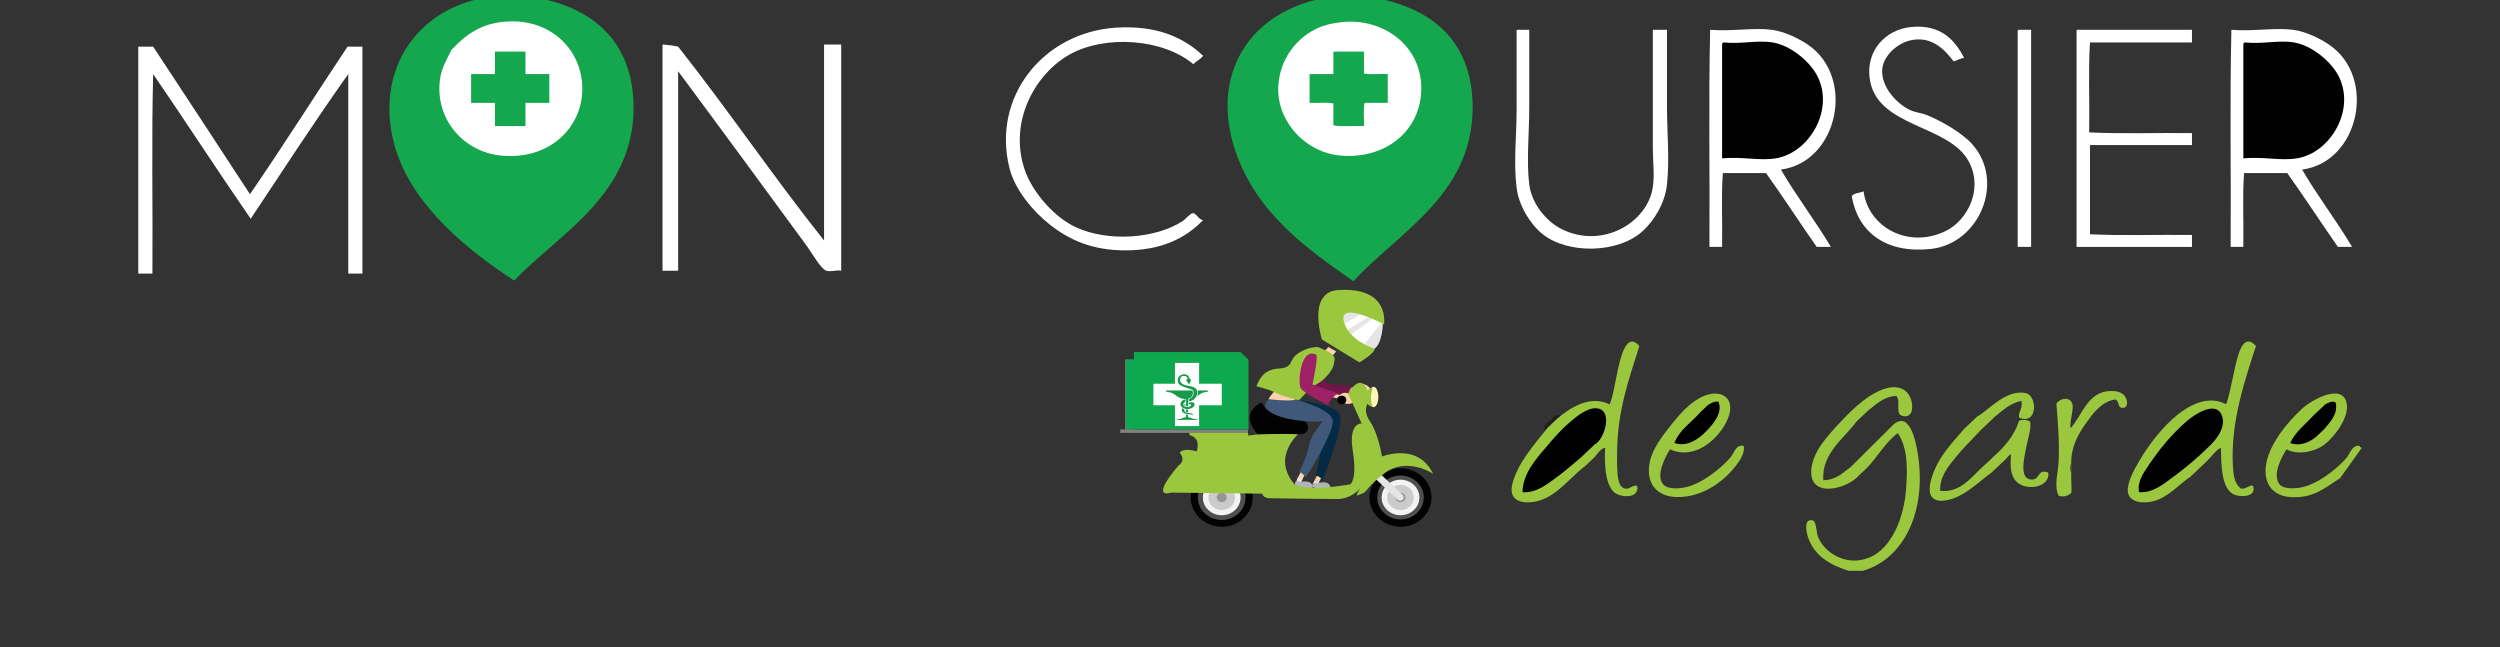 <?xml version="1.0" encoding="utf-8"?>
<!-- Generator: Adobe Illustrator 13.0.0, SVG Export Plug-In . SVG Version: 6.00 Build 14948)  -->
<!DOCTYPE svg PUBLIC "-//W3C//DTD SVG 1.1//EN" "http://www.w3.org/Graphics/SVG/1.1/DTD/svg11.dtd">
<svg version="1.1" id="Layer_1" xmlns="http://www.w3.org/2000/svg" xmlns:xlink="http://www.w3.org/1999/xlink" x="0px" y="0px"
	 width="186.643px" height="48.307px" viewBox="0 0 186.643 48.307" enable-background="new 0 0 186.643 48.307"
	 xml:space="preserve">
<rect x="0" y="0" width="186.643" height="48.307" fill="#333333" stroke="none"/>
<g>
	<path fill="#9AC73E" d="M163.531,35.59c-0.803,0.533-1.687,1.564-2.779,1.835c-0.841,0.206-1.786,0.047-1.889-0.682
		c-0.096-0.646,0.446-1.648,0.834-2.31c0.954-1.628,2.964-4.257,5.059-4.51c0.613-0.074,1.093,0.071,1.443,0.264
		c0.219-0.598,0.384-1.497,0.612-2.518c0.221-0.976,0.591-2.966,1.612-1.835c-0.81,2.498-1.897,5.628-1.724,8.912
		c0.04,0.695,0.109,1.38,0.609,1.732c0.4,0.057,0.635-0.312,0.894-0.209c0.331,0.868-1.067,0.907-1.557,0.576
		c-0.81-0.543-0.818-2.191-0.834-3.411c-0.353,0.13-0.724,0.682-1.056,0.998"/>
	<g>
		<path fill="#9AC73E" d="M176.32,33.438c-0.083-0.026-0.134-0.077-0.169-0.156c-0.578-0.06-0.699,0.608-0.998,0.943
			c-0.731,0.819-2.255,2.06-3.614,2.205c-0.584,0.06-1.167,0.019-1.39-0.314c-0.513-0.767,0.236-2.064,0.558-2.571
			c0.828,0.455,2.093,0.189,2.775-0.315c0.767-0.563,1.873-2.002,1.724-3.04c-0.234-1.649-2.554-0.39-3.332,0.315
			c-1.176,1.062-2.601,2.857-2.724,4.406c-0.105,1.295,0.598,2.13,1.889,2.201c1.673,0.092,2.463-0.646,3.668-1.417"/>
		<path fill="#010101" d="M172.704,31.028c-0.596,0.662-1.33,1.193-1.723,2.045c0.77,0.294,1.518-0.113,1.941-0.47l0.613-0.58
			c0.403-0.512,1.044-1.077,0.834-1.988c-0.255-0.137-0.594,0.05-0.774,0.157L172.704,31.028z"/>
		<path fill="#231F20" d="M118.002,34.175c0.328-0.355,0.681-0.688,1.056-0.999"/>
		<path fill="#231F20" d="M119.057,33.177c-0.328,0.354-0.678,0.688-1.056,0.999"/>
		<path fill="none" stroke="#231F20" stroke-width="0.5" stroke-linecap="round" stroke-linejoin="round" d="M126.95,30.766
			c0.163-0.198,0.348-0.373,0.556-0.525"/>
		<path fill="none" stroke="#231F20" stroke-width="0.5" stroke-linecap="round" stroke-linejoin="round" d="M127.506,30.242
			c-0.161,0.196-0.348,0.371-0.556,0.525"/>
		<path fill="#9AC73E" d="M147.632,31.079c0.788-0.396,2.128-2.061,3.613-1.729c0.872,0.193,0.902,2.405-0.501,1.834
			c-0.111-0.391,0.296-0.68,0.168-1.259c-0.861,0.186-1.369,0.701-1.947,1.154l-1.11,1.052c-0.587,0.643-1.265,1.284-1.832,1.992
			c-0.542,0.669-1.235,1.468-1.171,2.518c1.604,0.192,2.449-1.215,3.395-1.995l0.552-0.522c0.827-0.743,1.574-1.558,1.945-2.727
			c0.289-0.085,0.666-0.066,0.834,0.103c0.075,0.57-0.226,1.386-0.389,2.309c-0.125,0.687-0.379,1.99,0.5,1.993
			c0.646,0.003,0.389-0.813,1.225-0.527c0.181,1.158-1.836,1.483-2.502,0.527c-0.368-0.531-0.321-1.239-0.278-1.887
			c-0.183,0.07-0.264,0.24-0.39,0.367l-1.058,0.994c-0.819,0.578-1.977,1.775-3.224,2.045c-2.376,0.519-1.131-2.258-0.556-3.144
			c0.564-0.869,1.136-1.464,1.724-2.153L147.632,31.079z"/>
		<path fill="#9AC73E" d="M124.672,33.546c-0.311,0.519-1.096,1.93-0.5,2.621c0.302,0.349,1.056,0.34,1.666,0.209
			c1.2-0.256,2.575-1.343,3.337-2.203c0.313-0.354,0.385-0.987,1-0.893c0.122,0.491-0.255,1.072-0.556,1.465
			c-0.812,1.06-2.42,2.431-4.504,2.362c-1.091-0.038-1.91-0.646-2.004-1.733c-0.113-1.367,0.738-2.481,1.504-3.462
			c0.785-1.006,1.599-1.95,2.611-2.357c1.332-0.537,2.374,0.211,1.783,1.678C128.477,32.544,126.695,34.442,124.672,33.546z"/>
		<path fill="#231F20" d="M154.636,34.593c0,0.229,0,0.455,0,0.682"/>
		<path fill="#9AC73E" d="M154.636,35.275c-0.035,0.536,0.056,1.13,0,1.523c-0.181,0.187-0.574,0.357-0.945,0.208
			c-0.357-0.726-0.042-1.678,0-2.571c0.069-1.46-0.061-2.972-0.167-4.298c0.236-0.337,0.707-0.469,1.001-0.264
			c0.511,0.357-0.06,1.441,0.057,2.099c0.863-0.941,1.278-2.764,3-2.782c0.29-0.003,0.728,0.035,1,0.316
			c0.234,0.238,0.382,0.944-0.109,0.944c-0.441,0-0.184-0.493-0.558-0.63c-1.08,0.185-1.707,1.104-2.224,1.836
			c-0.54,0.761-1.084,1.724-1.057,2.936"/>
		<path fill="#231F20" d="M154.636,34.593c-0.091,0.108-0.091,0.575,0,0.682"/>
		<path fill="#231F20" d="M120.727,33.915c0,0.276,0,0.557,0,0.834"/>
		<path fill="#231F20" d="M118.891,34.281c-0.163,0.195-0.349,0.371-0.558,0.524"/>
		<path fill="none" stroke="#231F20" stroke-width="0.5" stroke-linecap="round" stroke-linejoin="round" d="M115.554,31.918
			c0.219-0.251,0.462-0.475,0.724-0.683"/>
		<path fill="none" stroke="#231F20" stroke-width="0.5" stroke-linecap="round" stroke-linejoin="round" d="M115.554,31.918
			c0.268-0.204,0.508-0.432,0.724-0.683"/>
		<path fill="#9AC73E" d="M116.278,31.236c0.846-0.706,2.378-1.801,3.892-1.046c0.262-0.592,0.385-1.525,0.611-2.571
			c0.206-0.944,0.654-2.904,1.611-1.783c-0.781,2.477-1.664,4.86-1.665,8.078v0.834c0.027,0.704,0.047,1.628,0.609,1.732
			c0.353,0.065,0.526-0.302,0.893-0.209c0.183,0.973-1.207,0.876-1.667,0.524c-0.751-0.573-0.789-2.274-0.724-3.357
			c-0.363,0.022-0.645,0.581-0.946,0.842l-0.558,0.524c-1.109,0.793-2.204,2.453-3.886,2.674c-1.093,0.142-1.77-0.274-1.56-1.258
			c0.351-1.632,1.801-3.199,2.668-4.302"/>
		<path fill="#9AC73E" d="M139.515,30.608c0.592-0.435,1.063-0.989,2.06-1.048c0.399,0.445-0.214,1.472,0.61,1.52
			c0.537,0.031,0.688-0.56,0.502-1.204c-0.22-0.741-0.865-1.152-1.838-0.892c-1.211,0.326-2.335,1.342-3.39,2.464
			c-1.12,1.192-2.091,2.267-2.227,3.565c-0.229,2.238,2.65,1.529,3.561,0.473l0.558-0.525c0.824-0.833,1.376-1.919,2.333-2.623
			c0.773,1.111,0.723,2.799,0.611,4.248c-0.161,2.106-1.092,4.363-2.724,5.036c-1.727,0.714-3.361-0.359-3.836-1.521
			c-0.16-0.401-0.099-1.204-0.443-1.259c-0.67-0.113-0.425,0.976-0.277,1.364c0.514,1.353,1.635,1.974,3.001,2.41h1.055
			c2.889-0.82,4.677-4.104,4.171-8.286c-0.13-1.079-0.591-3.764-1.894-2.621l-3.168,3.146c-0.589,0.419-1.046,0.973-2.057,0.997
			c-0.142-1.985,1.54-3.113,2.502-4.405L139.515,30.608z"/>
		<g>
			<path fill="#14A74E" d="M37.676-0.345c-6.468,0.32-9.954,5.658-8.118,11.539c1.324,4.233,5.416,7.538,8.838,9.755
				c3.216-3.442,9.146-6.445,8.896-13.321c-0.175-4.855-3.43-7.453-8.449-7.972"/>
			<path fill="#14A74E" d="M100.325-0.345c-3.954,0.289-7.279,2.315-8.339,5.874c-1.018,3.423,0.413,7.073,2.224,9.493
				c1.955,2.605,4.622,4.425,6.838,5.979c3.232-3.592,8.912-6.414,8.896-13.006c-0.014-5.158-3.337-7.762-8.507-8.34"/>
			<path fill="#FFFFFF" d="M100.212,1.648c2.967-0.308,5.889,1.681,5.897,4.93c0.006,3.164-2.661,5.344-6.063,5.035
				c-2.514-0.231-4.513-2.386-4.615-4.72c-0.085-2.071,1.104-3.929,2.895-4.772C98.853,1.871,99.486,1.724,100.212,1.648z"/>
			<path fill="#FFFFFF" d="M33.727,3.694c1.148-1.205,2.428-2.142,4.669-2.096c3.09,0.057,5.297,2.495,5.06,5.453
				c-0.213,2.657-2.577,4.911-6.06,4.563c-2.76-0.276-4.9-2.665-4.558-5.613C32.946,5.088,33.303,4.539,33.727,3.694z"/>
			<path fill="#FFFFFF" d="M49.516,3.326c0.388,0.038,0.773,0.072,1.112,0.157c3.736,4.725,7.145,9.76,10.895,14.474
				c0-4.876,0-9.755,0-14.631c0.426,0,0.853,0,1.279,0c0,5.628,0,11.256,0,16.885c-0.29-0.083-0.762,0.109-1.112,0
				c-0.413-0.127-1.092-1.354-1.445-1.834c-3.159-4.304-6.514-8.883-9.617-13.057c0,4.965,0,9.929,0,14.894
				c-0.391,0-0.779,0-1.167,0c0-5.575,0-11.153,0-16.729C49.455,3.411,49.45,3.335,49.516,3.326z"/>
			<path fill="#FFFFFF" d="M166.59,2.226c1.648,0.132,3.229-0.181,4.613,0c0.921,0.118,1.976,0.633,2.669,1.101
				c3.596,2.423,2.282,8.764-2,9.334c1.06,1.849,2.649,3.933,3.726,5.769c-0.353,0-0.704,0-1.058,0
				c-1.274-1.821-2.487-3.702-3.781-5.507c-1.073,0-2.148,0-3.223,0c-0.132,1.732-0.019,3.69-0.055,5.507c-0.315,0-0.633,0-0.946,0
				C166.572,13.046,166.463,7.521,166.59,2.226z"/>
			<path fill="#FFFFFF" d="M155.084,2.226c2.855,0,5.708,0,8.562,0c0,0.314,0,0.629,0,0.943c-2.538,0-5.079,0-7.615,0
				c-0.132,2.133-0.021,4.494-0.058,6.714c2.446,0.125,5.134,0.019,7.673,0.054c0,0.297,0,0.595,0,0.891c-2.538,0-5.079,0-7.615,0
				c0,2.221,0,4.441,0,6.661c2.427,0.122,5.095,0.018,7.615,0.053c0,0.296,0,0.593,0,0.891c-2.871,0-5.742,0-8.616,0
				c0-5.348,0-10.698,0-16.047C155.022,2.307,155.019,2.233,155.084,2.226z"/>
			<path fill="#FFFFFF" d="M150.693,2.226c0.311,0,0.632,0,0.945,0c0,5.4,0,10.802,0,16.205c-0.338,0-0.669,0-1.003,0
				c0-5.35,0-10.699,0-16.048C150.633,2.307,150.626,2.233,150.693,2.226z"/>
			<path fill="#FFFFFF" d="M127.676,2.226c1.648,0.132,3.228-0.181,4.614,0c0.92,0.118,1.975,0.635,2.67,1.101
				c3.594,2.423,2.279,8.764-2,9.334c1.058,1.849,2.649,3.933,3.725,5.769c-0.353,0-0.703,0-1.056,0
				c-1.277-1.821-2.488-3.702-3.782-5.507c-1.071,0-2.154,0-3.224,0c-0.131,1.732-0.02,3.69-0.056,5.507c-0.318,0-0.629,0-0.945,0
				C127.659,13.046,127.55,7.521,127.676,2.226z"/>
			<path fill="#FFFFFF" d="M113.281,2.226c0.295,0,0.592,0,0.888,0c0,1.846,0,3.817,0,5.767c0,1.991-0.216,4.025,0,5.768
				c0.179,1.453,1.28,2.785,2.447,3.357c3.035,1.489,6.386-0.502,6.78-3.146c0.137-0.907,0-1.966,0-2.937c0-2.864,0-5.952,0-8.811
				c0.353,0,0.706,0,1.057,0c0,2.043,0,3.913,0,5.767c0,1.899,0.201,3.814,0,5.768c-0.149,1.458-0.999,2.735-1.777,3.462
				c-1.852,1.724-5.619,1.761-7.505,0.263c-0.935-0.744-1.784-2.141-1.945-3.463c-0.241-1.893,0-3.899,0-5.821
				c0-1.93,0-3.858,0-5.822C113.218,2.307,113.213,2.233,113.281,2.226z"/>
			<path fill="#FFFFFF" d="M89.82,4.164c-0.185,0.261-0.51,0.394-0.724,0.629c-2.274-1.909-6.569-2.205-9.227-0.733
				c-2.507,1.388-4.58,4.92-3.39,8.547c0.558,1.7,2.192,3.593,3.834,4.354c2.419,1.121,5.967,0.868,8.005-0.47
				c0.122-0.081,0.57-0.57,0.723-0.578c0.267-0.014,0.431,0.479,0.777,0.525c-1.363,1.402-3.185,2.261-5.834,2.254
				c-2.391-0.006-4.091-0.74-5.56-1.887c-1.312-1.022-2.654-2.639-3.058-4.248c-1.341-5.34,2.534-10.117,7.895-10.488
				C86.297,1.859,88.356,2.773,89.82,4.164z"/>
			<path fill="#FFFFFF" d="M146.635,4.322c-0.312,0.04-0.509,0.184-0.778,0.262c-0.687-0.906-1.673-1.921-3.223-1.573
				c-0.983,0.22-2.053,1.152-2.115,2.203c-0.069,1.326,1.109,2.531,2.059,2.991c0.393,0.19,0.842,0.221,1.223,0.367
				c1.093,0.425,2.697,1.354,3.448,2.203c2.48,2.798,0.516,7.432-3.113,7.813c-3.33,0.353-5.425-1.24-5.891-3.932
				c0.151-0.26,0.595-0.24,0.886-0.368c0.354,2.705,3.388,4.331,6.171,2.938c1.511-0.756,2.777-2.982,1.724-5.089
				c-1.456-2.898-6.997-2.557-7.45-6.346c-0.241-2.017,1.176-3.587,3.114-3.775C144.884,1.8,145.946,2.985,146.635,4.322z"/>
			<path fill="#FFFFFF" d="M10.323,20.424c0.352,0,0.705,0,1.056,0c0.038-4.948-0.075-10.035,0.056-14.895
				c2.451,3.579,4.819,7.236,7.282,10.803C21.126,12.715,23.492,9.055,26,5.529c0,4.965,0,9.93,0,14.895c0.351,0,0.704,0,1.056,0
				c0-5.646,0-11.292,0-16.939c-0.37,0-0.743,0-1.112,0c-2.441,3.657-4.793,7.399-7.282,11.013c-2.402-3.677-4.81-7.35-7.227-11.013
				c-0.371,0-0.742,0-1.112,0"/>
			<path fill="#14A74E" d="M99.55,3.851c0.759,0,1.515,0,2.278,0c0,0.542,0,1.084,0,1.626c0.483,0.123,1.201,0.017,1.779,0.053
				c0,0.717,0,1.434,0,2.15c-0.578,0-1.15,0-1.724,0c-0.132,0.473-0.021,1.17-0.056,1.731c-0.746-0.033-1.63,0.067-2.28-0.053
				c0-0.542,0-1.085,0-1.627c-0.483-0.122-1.202-0.017-1.779-0.053c0-0.717,0-1.432,0-2.149c0.596,0,1.186,0,1.779,0
				C99.55,4.97,99.55,4.41,99.55,3.851z"/>
			<path fill="#14A74E" d="M36.951,3.851c0.762,0,1.52,0,2.28,0c0,0.559,0,1.119,0,1.679c0.593,0,1.186,0,1.78,0
				c0,0.717,0,1.434,0,2.15c-0.593,0-1.188,0-1.78,0c0,0.577,0,1.153,0,1.731c-0.76,0-1.519,0-2.28,0c0-0.578,0-1.154,0-1.731
				c-0.592,0-1.185,0-1.779,0c0-0.717,0-1.433,0-2.15c0.594,0,1.186,0,1.779,0C36.951,4.97,36.951,4.41,36.951,3.851z"/>
			<path fill="#010101" d="M167.591,3.168c1.312,0.141,2.529-0.19,3.67,0c1.331,0.221,2.719,1.396,3.279,2.413
				c1.398,2.543-0.536,5.835-3.057,6.242c-1.233,0.198-2.505-0.145-4.001,0c0-2.834,0-5.665,0-8.498
				C167.48,3.236,167.523,3.192,167.591,3.168z"/>
			<path fill="#010101" d="M128.674,3.168c1.313,0.141,2.533-0.19,3.674,0c1.329,0.221,2.723,1.396,3.28,2.413
				c1.395,2.546-0.537,5.835-3.058,6.242c-1.231,0.198-2.503-0.145-4.002,0c0-2.834,0-5.665,0-8.498
				C128.566,3.236,128.61,3.192,128.674,3.168z"/>
		</g>
		<path fill="#010101" d="M164.254,33.963c-0.636,0.575-1.326,1.146-2.058,1.68c-0.671,0.49-1.438,1.167-2.502,1.103
			c-0.158-0.797,0.365-1.493,0.778-2.101c0.776-1.14,1.626-2.186,2.777-3.197c0.589-0.518,2.163-1.547,2.613-0.472
			c0.396,0.943-0.49,1.933-0.945,2.358L164.254,33.963z"/>
		<path fill="#010101" d="M127.506,30.242c0.216-0.13,0.41-0.278,0.78-0.263c0.364,0.788-0.365,1.668-0.89,2.204
			c-0.546,0.558-1.398,1.222-2.392,0.89c0.393-1.012,1.29-1.54,1.945-2.306"/>
		<path fill="#010101" d="M118.002,34.175c-0.62,0.515-1.251,1.081-1.946,1.573c-0.639,0.455-1.39,1.066-2.392,0.998
			c0.035-1.49,1.086-2.563,2.116-3.777c0.413-0.484,0.879-0.985,1.5-1.521c0.471-0.401,1.355-1.115,2.061-0.944
			c1.091,0.266,0.391,2.371-0.281,2.672"/>
		<g>
			<path fill="#020202" d="M106.873,37.141c0,1.203-1.035,2.183-2.313,2.183c-1.278,0-2.315-0.981-2.315-2.183
				c0-1.203,1.037-2.183,2.315-2.183C105.838,34.958,106.873,35.938,106.873,37.141"/>
			<path fill="#4F4F4F" d="M106.296,37.141c0,0.903-0.777,1.638-1.736,1.638s-1.737-0.734-1.737-1.638
				c0-0.905,0.778-1.64,1.737-1.64S106.296,36.238,106.296,37.141"/>
			<path fill="#F3F3F3" d="M105.968,37.141c0,0.735-0.63,1.326-1.408,1.326c-0.776,0-1.411-0.591-1.411-1.326
				c0-0.734,0.635-1.328,1.411-1.328C105.338,35.813,105.968,36.406,105.968,37.141"/>
			<path fill="#CBCBCA" d="M105.557,37.141c0,0.519-0.448,0.941-0.997,0.941s-0.999-0.423-0.999-0.941
				c0-0.521,0.45-0.943,0.999-0.943S105.557,36.621,105.557,37.141"/>
			<path fill="#979696" d="M104.933,37.141c0,0.196-0.167,0.352-0.373,0.352c-0.209,0-0.376-0.156-0.376-0.352
				c0-0.194,0.167-0.354,0.376-0.354C104.767,36.786,104.933,36.948,104.933,37.141"/>
			<path fill="#020202" d="M93.525,37.141c0,1.203-1.036,2.183-2.313,2.183c-1.278,0-2.315-0.981-2.315-2.183
				c0-1.203,1.037-2.183,2.315-2.183C92.489,34.958,93.525,35.938,93.525,37.141"/>
			<path fill="#4F4F4F" d="M92.988,37.141c0,0.928-0.796,1.678-1.779,1.678c-0.979,0-1.78-0.75-1.78-1.678
				c0-0.926,0.798-1.681,1.78-1.681C92.193,35.461,92.988,36.215,92.988,37.141"/>
			<path fill="#F3F3F3" d="M92.62,37.141c0,0.735-0.631,1.326-1.409,1.326c-0.777,0-1.408-0.591-1.408-1.326
				c0-0.734,0.631-1.328,1.408-1.328C91.989,35.813,92.62,36.406,92.62,37.141"/>
			<path fill="#CBCBCA" d="M92.207,37.141c0,0.519-0.447,0.941-0.996,0.941c-0.552,0-0.996-0.423-0.996-0.941
				c0-0.521,0.444-0.943,0.996-0.943C91.761,36.199,92.207,36.621,92.207,37.141"/>
			<path fill="#979696" d="M91.587,37.141c0,0.196-0.167,0.352-0.375,0.352c-0.207,0-0.374-0.156-0.374-0.352
				c0-0.194,0.167-0.354,0.374-0.354C91.42,36.786,91.587,36.948,91.587,37.141"/>
			<path fill="#E5E5E5" d="M104.716,36.949c0.104,0.098,0.104,0.256,0,0.354c-0.101,0.097-0.27,0.097-0.375,0l-2.757-2.598
				c-0.103-0.1-0.103-0.257,0-0.353c0.105-0.101,0.274-0.101,0.377,0L104.716,36.949z"/>
			<path fill="#FED3AB" d="M100.775,28.94l0.393-0.028c0,0,0.25-0.463,0.832-0.161c0.58,0.306,0.228,0.636-0.118,0.678
				c-0.35,0.041-0.401-0.037-0.401-0.037s0.37-0.396-0.014-0.437c-0.381-0.038-0.401,0.248-0.401,0.248l-0.571,0.015L100.775,28.94z
				"/>
			<path fill="#72164A" d="M98.545,26.4c0.119,0.014,0.277-0.249,0.436,2.242l1.986,0.199c0,0-0.513,0.624-0.413,1.031
				c0,0-2.059-0.429-2.364-0.77C97.887,28.759,97.402,26.296,98.545,26.4"/>
			<path fill="#020202" d="M100.722,29.406c0,0,0.37-0.211,0.511,0.013c0.143,0.224-0.159,0.355-0.159,0.355
				S100.705,29.556,100.722,29.406"/>
			<polygon fill="#FED3AB" points="98.395,35.369 98.719,35.521 98.466,36.003 98.144,35.856 			"/>
			<path fill="#E5E5E5" d="M98.144,35.856c0,0-0.086,0.145-0.1,0.244c0,0,0.087,0.171,0.337,0.137l0.105-0.273
				C98.486,35.965,98.38,35.992,98.144,35.856"/>
			<path fill="#B4B3B4" d="M98.075,36.022c0,0,0.209,0.112,0.366,0.035c0,0,0.447-0.125,0.678,0.016
				c0.236,0.141,0.201,0.361,0.201,0.361s-0.899,0.214-1.36-0.104C97.959,36.326,97.973,36.039,98.075,36.022"/>
			<polygon fill="#FED3AB" points="97.156,35.156 97.479,35.305 97.203,35.842 96.878,35.694 			"/>
			<path fill="#042A46" d="M95.045,30.184c0,0-0.803,0.251-0.159,0.644c0.643,0.39,3.414,0.606,4.453,0.37
				c0,0-0.717,1.116-0.712,1.897c0.004,0.783-0.404,2.375-0.404,2.375s0.397,0.167,0.535,0.358c0,0,1.665-4.134,1.247-4.902
				c-0.419-0.771-2.979-1.029-2.979-1.029C96.803,30.068,95.819,30.136,95.045,30.184"/>
			<path fill="#40597A" d="M94.706,29.804c0,0-0.572,0.575,0,1.057c0.568,0.485,3.001,0.667,4.066,0.593
				c0,0-0.903,0.991-1.027,1.763c-0.131,0.773-0.722,1.995-0.722,1.995s0.361,0.231,0.463,0.433c0,0,2.271-3.541,1.985-4.36
				c-0.281-0.821-2.763-1.465-2.763-1.465C96.46,29.953,95.478,29.872,94.706,29.804"/>
			<path fill="#FED3AB" d="M95.238,29.097c0,0-0.443,0.481-0.531,0.708c0,0,1.724,0.196,2.008,0.019
				C96.712,29.822,95.867,28.932,95.238,29.097"/>
			<polygon fill="#FED3AB" points="98.846,26.271 99.385,25.662 100.021,25.966 99.365,26.664 			"/>
			<path fill="#E5E5E5" d="M103.249,24.051c0,0-0.019,1.775-0.76,2.048c0,0-3.487-1.096-2.44-3.413
				C101.102,20.37,102.76,23.323,103.249,24.051"/>
			<polygon fill="#FFFFFF" points="101.924,23.277 99.856,24.438 100.036,24.988 102.482,23.463 			"/>
			<polygon fill="#FFFFFF" points="102.678,23.637 100.278,25.428 101.326,26.354 103.249,23.955 			"/>
			<path fill="#9AC73E" d="M98.763,25.591l2.668,1.502c0,0,1.22-0.715,1.197-1.055c0,0-1.96-0.604-2.309-2.065
				c-0.372-1.553,3.007,0.238,3.007,0.238s0.469-2.728-3.247-2.566C97.408,21.647,98.763,25.591,98.763,25.591"/>
			<polygon fill="#353434" points="98.687,25.339 98.581,25.573 101.476,27.204 101.553,27.095 			"/>
			<path fill="#9AC73E" d="M98.42,25.919c0,0-0.648-0.096-1.464,0.433c-0.823,0.533-0.311,1.091-1.492,1.162
				c-1.176,0.071-1.455,0.849-1.662,1.331c0,0,0.9,0.192,1.435,0.481c0.537,0.293,1.742,0.558,1.742,0.558s0.88-0.986,1.362-1.227
				c0.504-0.255,1.194-1.03,1.233-1.455C99.614,26.78,99.989,26.549,98.42,25.919"/>
			<path fill="#FED3AB" d="M99.644,29.417l0.391,0.067c0,0,0.359-0.391,0.843,0.038c0.482,0.434,0.054,0.668-0.29,0.629
				c-0.352-0.042-0.384-0.13-0.384-0.13s0.465-0.296,0.105-0.427c-0.363-0.126-0.455,0.142-0.455,0.142l-0.558-0.115L99.644,29.417z
				"/>
			<path fill="#9E2166" d="M98.158,26.434c0.112,0.038,0.33-0.177-0.17,2.273l1.868,0.66c0,0-0.664,0.484-0.671,0.903
				c0,0-1.88-0.903-2.087-1.305C96.892,28.564,97.079,26.063,98.158,26.434"/>
			<path fill="#E5E5E5" d="M96.905,35.639c0,0-0.086,0.143-0.101,0.246c0,0,0.089,0.172,0.339,0.137l0.104-0.271
				C97.247,35.752,97.142,35.776,96.905,35.639"/>
			<path fill="#B4B3B4" d="M96.804,35.884c0,0,0.204,0.134,0.361,0.073c0,0,0.462-0.073,0.674,0.089
				c0.213,0.166,0.155,0.384,0.155,0.384s-0.916,0.116-1.34-0.253C96.655,36.177,96.703,35.891,96.804,35.884"/>
			<path fill="#020202" d="M100.514,29.864c0,0.177-0.154,0.323-0.344,0.323s-0.343-0.146-0.343-0.323
				c0-0.178,0.153-0.324,0.343-0.324S100.514,29.686,100.514,29.864"/>
			<path fill="#FCF6B8" d="M102.905,29.637c0,0.421-0.162,0.761-0.36,0.761c-0.196,0-0.357-0.342-0.357-0.761
				c0-0.422,0.163-0.763,0.357-0.763C102.742,28.874,102.905,29.215,102.905,29.637"/>
			<rect x="83.635" y="32.06" fill="#828180" width="9.534" height="0.259"/>
			<rect x="84.016" y="26.849" fill="#979696" width="0.598" height="5.207"/>
			<polygon fill="#0EA94F" points="92.612,26.283 84.656,26.283 84.656,26.849 84.056,26.849 84.056,32.06 93.209,32.06 
				93.209,26.849 			"/>
			<g>
				<path fill="#FFFFFF" d="M86.111,28.649h1.609v-1.554h1.801v1.554h1.694v1.605h-1.694v1.555H87.72v-1.555h-1.609V28.649z"/>
			</g>
			<path id="path3220" fill="#159B49" d="M89.416,29.15c0.014,0.045,0.022,0.094,0.022,0.15c0,0.099-0.025,0.194-0.064,0.281
				c0.06-0.041,0.114-0.083,0.165-0.121c0.185-0.137,0.359-0.182,0.497-0.191c0.072-0.005,0.192-0.057,0.192-0.12L89.416,29.15
				L89.416,29.15z M89.39,29.3c0-0.349-0.335-0.441-0.636-0.489c-0.302-0.045-0.649-0.147-0.649-0.449
				c0-0.151,0.096-0.299,0.268-0.299c0.249,0,0.292,0.178,0.294,0.204c0.001,0.024-0.071,0.045-0.081,0.093
				c-0.013,0.062,0.017,0.12,0.056,0.17c0.036,0.045,0.089,0.131,0.14,0.125c0.056-0.011,0.076-0.098,0.092-0.156
				c0.017-0.06,0.043-0.11,0.019-0.165c-0.033-0.07-0.066-0.034-0.092-0.083c-0.012-0.027-0.067-0.313-0.401-0.313
				c-0.234,0-0.445,0.179-0.465,0.387c-0.03,0.296,0.093,0.407,0.353,0.522c0.407,0.181,0.826,0.172,0.826,0.427
				c0,0.245-0.092,0.377-0.243,0.474c-0.024,0.02-0.077,0.036-0.127,0.054v0.175c0.01-0.002,0.02-0.002,0.032-0.007
				C89.117,29.921,89.39,29.629,89.39,29.3z M88.993,29.15h-1.98c0,0.063,0.12,0.115,0.192,0.12c0.136,0.01,0.313,0.055,0.497,0.189
				c0.188,0.139,0.402,0.321,0.848,0.342v0.533c0.024,0.008,0.054,0.009,0.087,0.009c0.011,0,0.033,0,0.056-0.001v-0.31v-0.231
				v-0.025c0.238-0.05,0.371-0.24,0.371-0.496C89.063,29.224,89.039,29.183,88.993,29.15z M88.549,30.743
				c0.04,0.022,0.089,0.033,0.144,0.039v-0.207c-0.049,0.001-0.096,0.001-0.144-0.003V30.743z M89.025,30.914
				c-0.079-0.058-0.177-0.069-0.355-0.089c-0.21-0.025-0.266-0.152-0.273-0.28c-0.056-0.021-0.106-0.043-0.148-0.074
				c-0.011,0.044-0.016,0.093-0.016,0.14c0,0.198,0.227,0.282,0.388,0.304c0.167,0.021,0.322,0.029,0.346,0.035
				c0.022,0.012,0.035,0.02,0.046,0.03c0.007,0.012,0.033,0.021,0.047,0.013C89.076,30.985,89.063,30.941,89.025,30.914z
				 M88.456,30.302c0.015-0.012,0.028-0.022,0.046-0.034v-0.12c-0.042,0.022-0.075,0.043-0.104,0.07
				C88.398,30.251,88.417,30.281,88.456,30.302z M88.914,30.246c0,0.095-0.131,0.141-0.279,0.141c-0.149,0-0.286-0.057-0.286-0.168
				c0-0.137,0.06-0.185,0.152-0.209v-0.193c-0.202,0.015-0.364,0.188-0.364,0.336c0,0.106,0.018,0.279,0.336,0.361
				c0.333,0.093,0.716-0.104,0.716-0.305c0-0.098-0.054-0.142-0.121-0.163c-0.056-0.02-0.126-0.04-0.329,0.017v0.124
				c0.033-0.011,0.059-0.016,0.09-0.016C88.887,30.171,88.914,30.187,88.914,30.246z M87.825,31.348h1.588
				c0-0.021-0.082-0.058-0.154-0.065c-0.072-0.004-0.171-0.007-0.193-0.024c-0.03-0.025-0.078-0.042-0.142-0.057
				c-0.066-0.015-0.232-0.025-0.232-0.114v-0.118c-0.026-0.003-0.054-0.006-0.082-0.01c-0.019-0.003-0.041-0.007-0.063-0.014v0.141
				c0,0.087-0.168,0.099-0.234,0.113c-0.062,0.017-0.112,0.029-0.14,0.057c-0.023,0.019-0.122,0.021-0.194,0.025
				C87.91,31.288,87.825,31.324,87.825,31.348z"/>
			<path fill="#9AC73E" d="M100.641,29.367c0,0,0.497-0.822,0.912-0.788c0.413,0.033,0.516,0.579,0.516,0.579
				s0.174-0.163,0.413-0.185c0,0-0.292,0.748,0,1.376c0,0-0.19,0.046-0.382-0.196c0,0-0.389,0.488,0.21,1.356
				c0.595,0.871,0.867,2.576,0.867,2.576s2.666-1.094,3.811,1.284c0,0-1.964-1.329-3.674,0c-1.707,1.327-0.96,1.312-2.044,1.631
				c0,0,0.129-0.356,0.302-0.556c0,0-0.669,0.813-1.742,0.813c-1.074,0-5.123-0.064-5.123-0.064s-0.442-0.049-0.462-0.338
				l-6.813-0.08c0,0-1.675,0.612,0.545-2.016c0,0,0.598-0.322,0.103-0.966c0,0,0.206-0.403,1.263-0.097c0,0,0.375-1.016-0.545-1.209
				v-0.175h4.371l0.02,0.208c0,0,2.638-0.401,3.837-0.208c0,0-2.167,1.771-0.372,3.859c0,0,0.581,0.58,4.15-0.011
				c0,0,0.538-0.304,0.193-2.482c-0.348-2.173,0.66-2.06,0.66-2.06L100.641,29.367z"/>
			<path fill="#020202" d="M97.329,31.439c0.39,0.037,0.613,1.055-0.425,0.983c-1.037-0.063-2.993,0.006-2.993,0.006
				s-1.243-1.208-0.171-2.093C94.813,29.453,93.319,31.04,97.329,31.439"/>
		</g>
	</g>
</g>
</svg>

